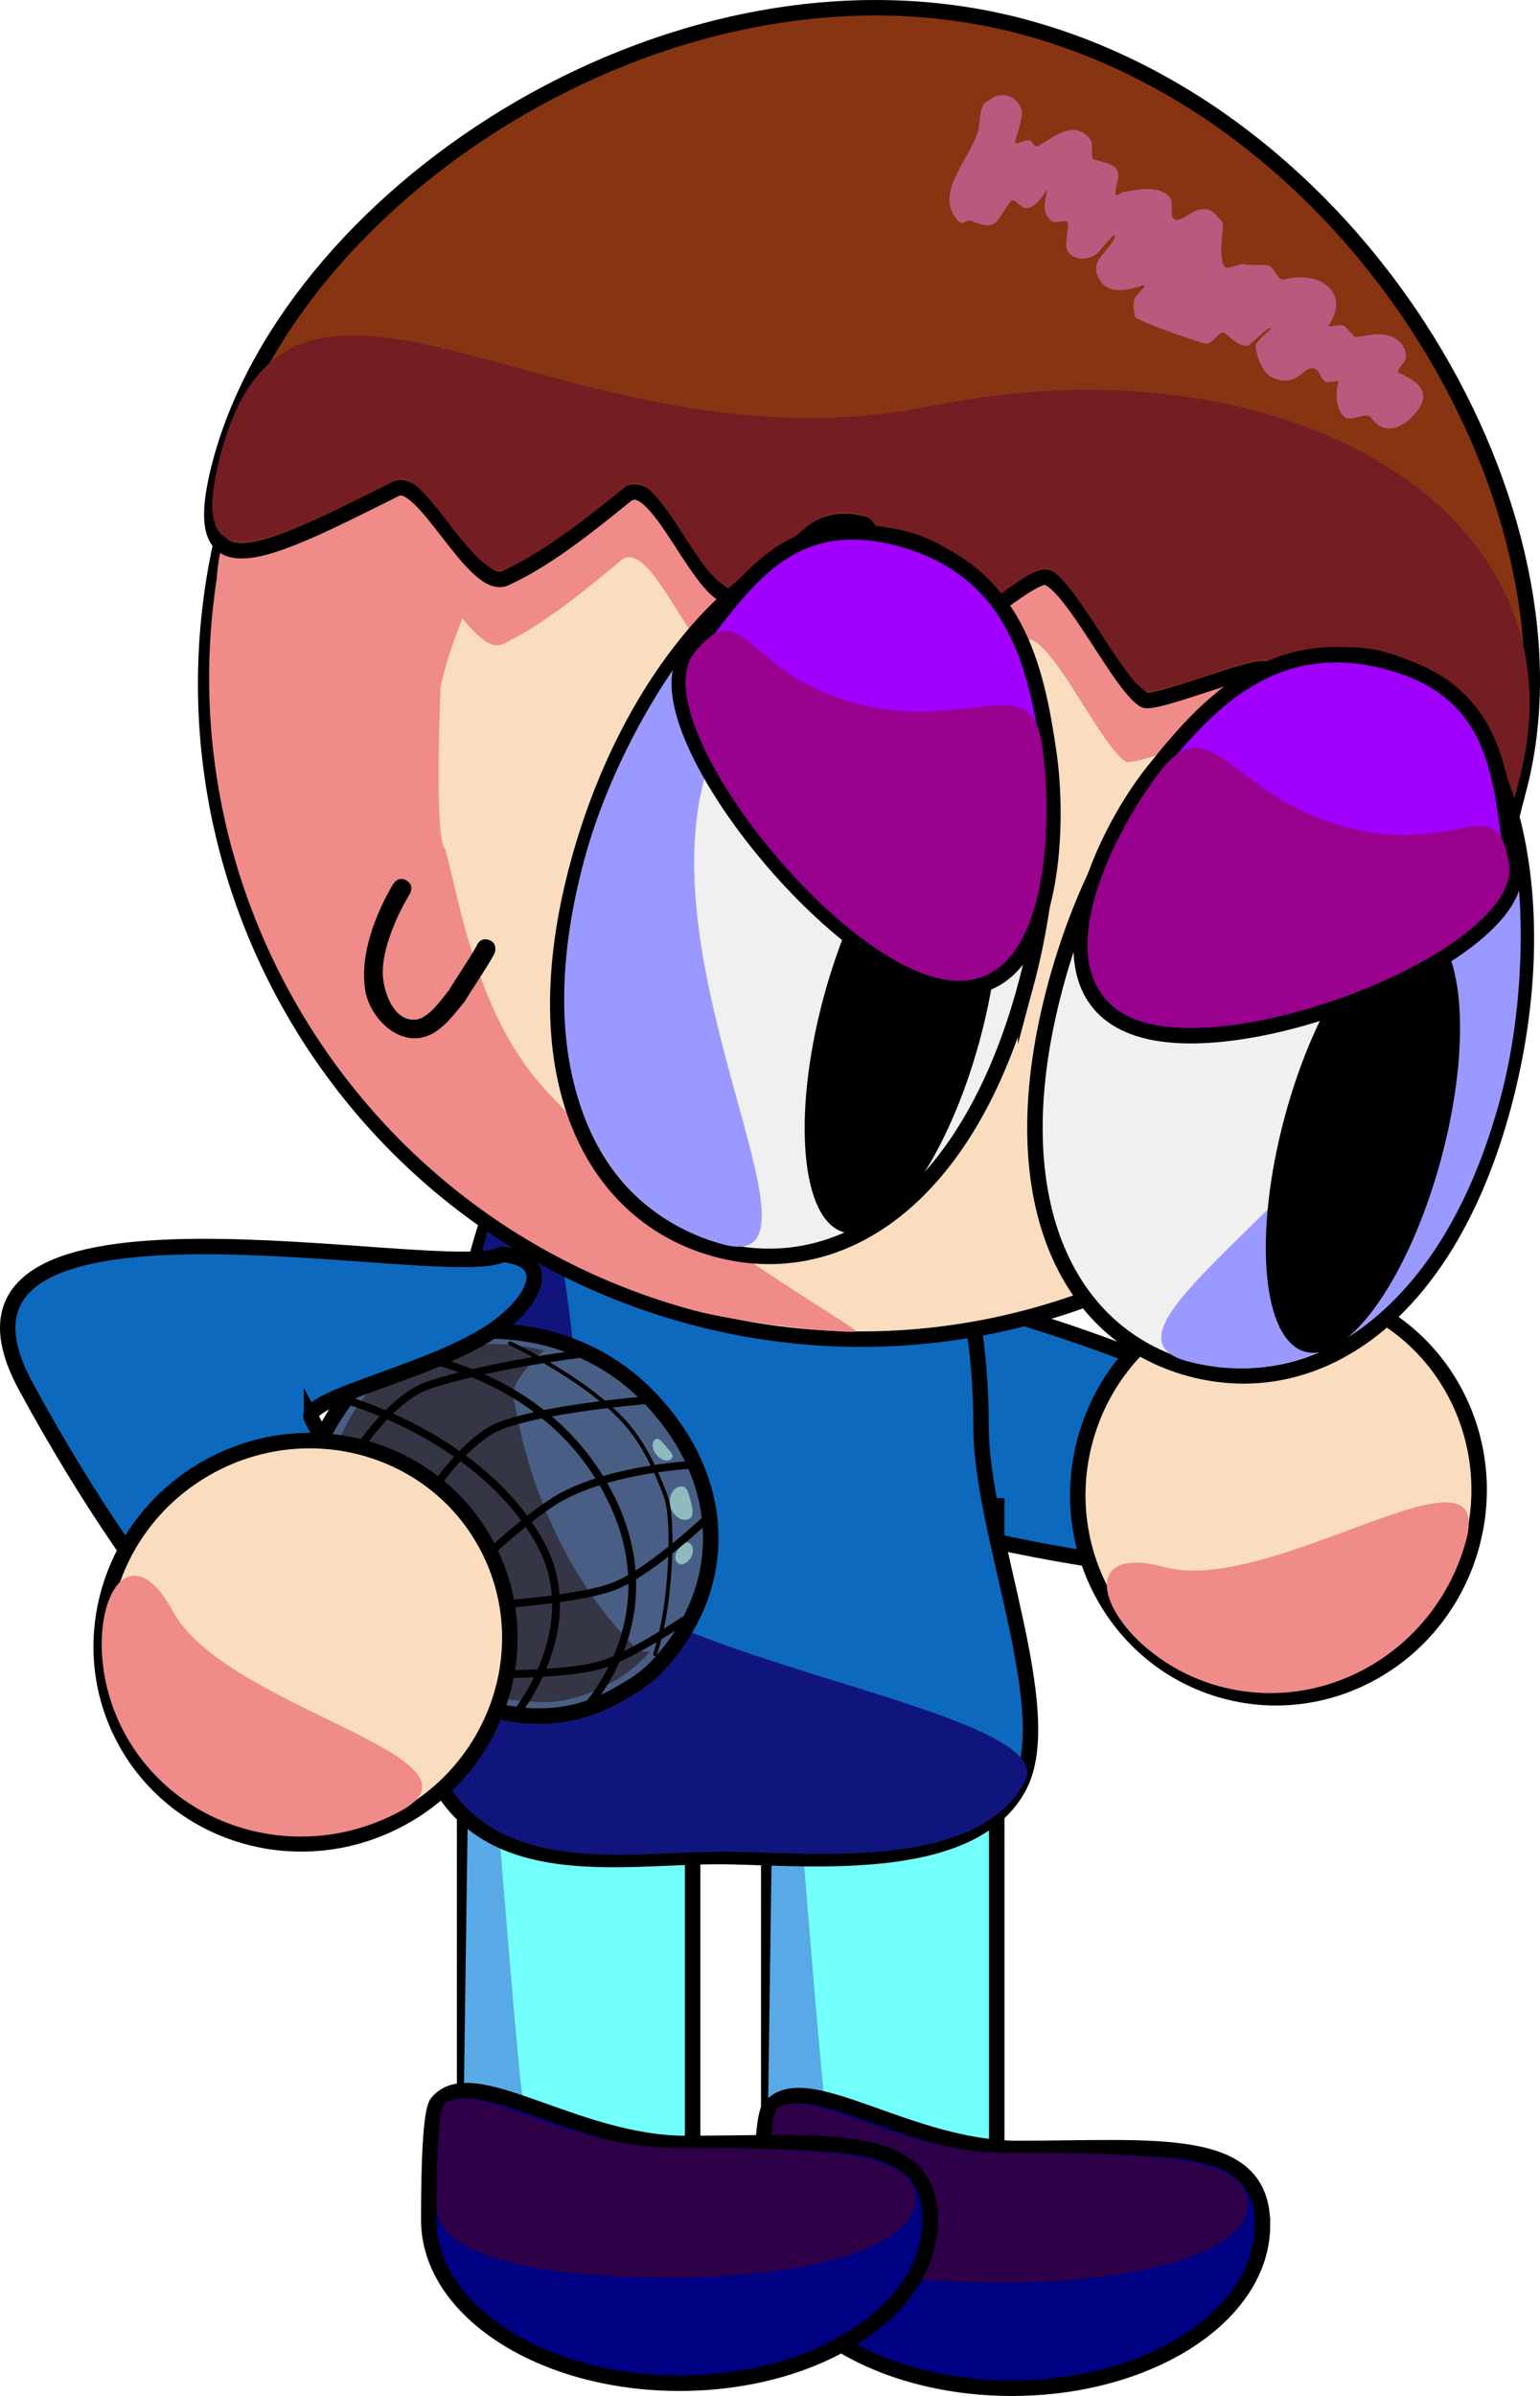 <svg version="1.1" xmlns="http://www.w3.org/2000/svg" xmlns:xlink="http://www.w3.org/1999/xlink" width="199.214" height="309.733" viewBox="0,0,199.214,309.733"><g transform="translate(-208.32,-51.254)"><g data-paper-data="{&quot;isPaintingLayer&quot;:true}" fill-rule="nonzero" stroke-linejoin="miter" stroke-miterlimit="10" stroke-dasharray="" stroke-dashoffset="0" style="mix-blend-mode: normal"><g stroke="#000000" stroke-linecap="butt"><path d="M332.454,219.239c32.173,8.73 56.536,22.138 54.417,29.947c-2.119,7.809 -29.918,7.062 -62.091,-1.668c-32.173,-8.73 -56.536,-22.138 -54.417,-29.947c2.119,-7.809 29.918,-7.062 62.091,1.668z" fill="#0d69be" stroke-width="2"/><path d="M380.661,218.548c13.809,3.747 21.888,18.268 18.044,32.433c-3.844,14.165 -18.154,22.61 -31.964,18.863c-13.809,-3.747 -21.888,-18.268 -18.044,-32.433c3.844,-14.165 18.155,-22.61 31.964,-18.863z" fill="#faddbf" stroke-width="2"/><path d="M358.992,253.842c13.809,3.747 42.833,-17.632 38.99,-3.467c-3.844,14.165 -18.154,22.61 -31.964,18.863c-13.809,-3.747 -20.835,-19.143 -7.026,-15.395z" fill="#ef8b89" stroke-width="0"/></g><g stroke="#000000" stroke-linecap="butt"><path d="M307.765,341.218v-95.295h29.492v95.295z" fill="#73fffc" stroke-width="2"/><path d="M307.439,340.6l1.326,-93.786c0,0 5.203,68.112 6.38,77.528c0.26,2.082 2.522,2.79 2.522,2.79l18.607,13.139z" fill="#59a9e6" stroke-width="0"/></g><g stroke="#000000" stroke-linecap="butt"><path d="M268.424,338.413v-95.295h29.492v95.295z" fill="#73fffc" stroke-width="2"/><path d="M268.098,337.795l1.326,-93.786c0,0 5.203,68.112 6.38,77.528c0.26,2.082 2.522,2.79 2.522,2.79l18.607,13.139z" fill="#59a9e6" stroke-width="0"/></g><g stroke="#000000" stroke-linecap="butt"><path d="M335.229,235.696c0,13.803 10.047,36.744 4.95,46.46c-6.234,11.882 -28.612,9.096 -38.94,9.096c-13.663,0 -32.944,4.17 -38.344,-14.832c-2.019,-7.106 4.355,-32.373 4.355,-40.723c0,-30.682 15.218,-55.556 33.99,-55.556c18.772,0 33.99,24.873 33.99,55.556z" fill="#0d69be" stroke-width="2"/><path d="M283.966,251.272c0,13.803 62.042,20.549 56.945,30.265c-6.234,11.882 -28.612,9.096 -38.94,9.096c-13.663,0 -32.944,4.17 -38.344,-14.832c-2.019,-7.106 4.355,-32.373 4.355,-40.723c0,-9.452 3.349,-28.598 5.52,-29.968c5.944,-16.764 10.465,25.14 10.465,46.163z" fill="#10157d" stroke-width="0"/></g><g stroke-linecap="butt"><g stroke="#000000"><g><path d="M237.864,117.586c12.174,-45.179 58.668,-71.935 103.847,-59.761c45.179,12.174 71.935,58.668 59.761,103.847c-12.174,45.179 -58.668,71.935 -103.847,59.761c-45.179,-12.174 -71.935,-58.668 -59.761,-103.847z" fill="#faddbf" stroke-width="2"/><path d="M238.313,116.806c3.917,-14.536 19.029,-37.346 24.219,-39.277c0.593,-0.22 7.905,-7.098 16.914,-11.626c11.198,-5.629 24.524,-9.089 25.062,-8.74c7.025,4.556 -33.797,58.061 -39.181,82.803c-0.013,0.059 -0.87,20.17 0.578,21.015c1.552,5.33 3.814,20.864 12.463,30.59c16.118,18.124 42.136,31.736 40.572,31.838c-2.501,0.164 -15.013,-1.178 -20.867,-2.755c-45.179,-12.174 -71.935,-58.668 -59.761,-103.847z" fill="#ef8b89" stroke-width="0"/><path d="M401.086,161.093c-3.024,11.224 -5.593,14.692 -5.644,12.76c-0.052,-1.971 2.373,-9.524 -4.92,-16.497c-1.767,-1.69 -11.488,3.404 -13.802,1.509c-1.454,-1.191 -5.707,-12.076 -7.379,-13.227c-1.169,-0.805 -14.201,4.85 -15.435,4.051c-3.078,-1.993 -8.616,-14.101 -12.067,-15.712c-1.9,-0.887 -12.046,9.026 -14.017,8.233c-2.541,-1.024 -6.582,-14.272 -9.225,-14.985c-7.029,-1.894 -9.046,4.823 -15.666,9.26c-4.302,2.883 -10.111,-16.242 -14.281,-12.772c-5.179,4.309 -10.269,8.437 -15.3,10.809c-3.947,1.861 -10.277,-13.226 -13.735,-11.447c-16.696,8.591 -26.829,14.151 -22.101,-3.395c9.507,-35.282 43.934,3.332 89.877,-6.578c43.976,-9.485 83.202,12.711 73.695,47.993z" fill="#ef8b89" stroke-width="0"/></g><path d="M404.73,153.468c-6.11,22.675 4.039,10.115 -10.848,-3.814c-1.822,-1.704 -11.747,3.335 -14.131,1.42c-1.497,-1.202 -5.927,-12.136 -7.647,-13.299c-1.203,-0.814 -14.518,4.764 -15.787,3.956c-3.167,-2.017 -8.921,-14.183 -12.468,-15.82c-1.953,-0.901 -12.282,8.963 -14.306,8.155c-2.61,-1.042 -6.838,-14.341 -9.551,-15.072c-7.214,-1.944 -9.236,4.772 -15.99,9.173c-4.388,2.86 -10.467,-16.338 -14.716,-12.889c-5.278,4.282 -10.465,8.384 -15.604,10.727c-4.032,1.838 -10.617,-13.318 -14.148,-11.558c-17.05,8.496 -27.394,13.998 -22.667,-3.548c9.507,-35.282 59.631,-68.087 103.976,-56.138c44.345,11.949 73.394,63.427 63.887,98.709z" fill="#873412" stroke-width="2"/><path d="M404.793,152.28c-6.11,22.675 4.039,10.115 -10.848,-3.814c-1.822,-1.704 -11.747,3.335 -14.131,1.42c-1.497,-1.202 -5.927,-12.136 -7.647,-13.299c-1.203,-0.814 -14.518,4.764 -15.787,3.956c-3.167,-2.017 -8.921,-14.183 -12.468,-15.82c-1.953,-0.901 -12.282,8.963 -14.306,8.155c-2.61,-1.042 -6.838,-14.341 -9.551,-15.072c-7.214,-1.944 -9.236,4.772 -15.99,9.173c-4.388,2.86 -10.467,-16.338 -14.716,-12.889c-5.278,4.282 -10.465,8.384 -15.604,10.727c-4.032,1.838 -10.617,-13.318 -14.148,-11.558c-17.05,8.496 -27.394,13.998 -22.667,-3.548c9.507,-35.282 45.035,3.629 92.041,-5.995c44.994,-9.211 85.329,13.284 75.822,48.566z" fill="#741d23" stroke-width="0"/></g><path d="M340.438,65.4c0.033,0.129 0.05,0.271 0.054,0.425c0.024,0.275 0.002,0.558 -0.071,0.84c-0.191,1.125 -0.697,2.415 -0.782,2.902c-0.111,0.64 1.344,-0.412 1.941,-0.158c0.366,0.156 0.565,0.941 0.919,0.76c2.15,-1.097 4.442,-3.442 6.679,-1.158c0.741,0.756 0.161,2.002 0.528,2.81c0.031,0.068 2.555,0.547 2.991,1.217c0.752,1.154 -0.278,2.257 -0.031,3.352c0.079,0.35 0.67,-0.278 1.025,-0.332c1.579,-0.242 4.382,-0.897 5.814,0.526c0.755,0.75 0.161,2.259 0.535,2.818c0.657,0.979 2.222,-0.815 3.377,-1.05c1.598,-0.325 2.118,0.541 3.089,1.72c0.167,0.203 -0.618,4.113 0.145,5.517c0.429,0.79 1.818,-0.399 2.69,-0.18c0.869,0.219 2.81,-0.007 3.19,0.203c0.763,0.421 1.091,1.993 1.931,1.762c4.29,-1.179 8.655,1.498 5.786,5.862c-0.363,0.552 1.426,-0.21 1.977,0.155c0.214,0.141 1.26,1.46 1.502,1.436c1.581,-0.157 2.675,-0.605 4.212,-0.194c1.277,0.341 2.308,1.389 2.245,2.802c-0.033,0.742 -1.515,1.791 -0.827,2.071c1.623,0.66 4.066,2.07 2.66,4.319c-1.526,2.442 -4.37,4.15 -6.31,1.461c-0.673,-0.933 -2.548,0.6 -3.449,-0.115c-1.154,-0.917 -1.203,-3.3 -0.828,-4.418c0.173,-0.517 -1.134,0.082 -1.628,-0.147c-0.666,-0.308 -0.713,-1.451 -1.405,-1.694c-1.548,-0.545 -2.162,2.8 -5.71,1.029c-1.047,-0.523 -1.862,-2.76 -1.943,-3.919c-0.047,-0.673 2.086,-2.182 1.961,-2.325c-0.304,-0.347 -2.614,2.224 -3.063,2.25c-1.08,0.063 -1.975,-0.926 -2.827,-1.592c-0.752,-0.589 -1.605,1.525 -2.54,1.328c-0.826,-0.174 -8.906,-2.899 -9.099,-3.472c-0.235,-0.698 -0.345,-1.875 -0.008,-2.519c0.121,-0.232 1.421,-1.524 1.241,-1.552c-0.641,-0.099 -4.939,2.232 -6.187,-1.475c-0.679,-2.016 1.875,-3.222 2.301,-4.789c0.263,-0.968 -1.507,1.329 -2.191,2.063c-0.525,0.563 -1.725,0.887 -2.479,0.71c-2.608,-0.613 -1.227,-2.894 -1.376,-4.502c-0.069,-0.742 -1.678,0.164 -2.207,-0.361c-1.293,-1.285 -0.762,-2.348 -0.497,-3.863c0.122,-0.694 -1.236,2.479 -2.868,2.212c-0.662,-0.108 -1.418,-1.363 -1.83,-0.834c-2.007,2.574 -1.641,3.928 -5.181,2.476c-0.342,-0.14 -1.151,0.514 -1.472,0.195c-3.553,-3.531 1.233,-7.882 2.394,-11.72c0.409,-1.354 0.066,-3.636 1.434,-3.994c0.612,-0.598 1.515,-0.867 2.401,-0.628c0.786,0.212 1.382,0.775 1.667,1.475c0.052,0.094 0.093,0.194 0.12,0.301z" fill="#ba587e" stroke="none" stroke-width="0.5"/></g><g stroke="#000000" stroke-linecap="butt"><path d="M340.99,178.691c-7.43,27.575 -23.978,38.372 -39.976,34.062c-15.998,-4.311 -25.388,-22.097 -17.958,-49.672c7.43,-27.575 26.423,-46.435 42.421,-42.124c15.998,4.311 22.943,30.16 15.513,57.735z" fill="#f0f0f0" stroke-width="2"/><path d="M300.939,147.619c-11.5,26.141 16.903,68.809 0.905,64.498c-15.998,-4.311 -25.388,-22.097 -17.958,-49.672c7.43,-27.575 33.679,-52.618 17.053,-14.826z" fill="#9a99ff" stroke-width="0"/></g><path d="M335.087,185.628c-4.117,15.277 -11.981,26.442 -17.566,24.937c-5.585,-1.505 -6.775,-15.11 -2.659,-30.387c4.117,-15.277 11.981,-26.442 17.566,-24.937c5.585,1.505 6.775,15.11 2.659,30.387z" fill="#000000" stroke="none" stroke-width="0" stroke-linecap="butt"/><g stroke="#000000" stroke-linecap="butt"><path d="M343.967,148.388c1.644,11.038 0.454,34.168 -14.715,30.081c-15.169,-4.087 -38.722,-34.661 -31.832,-42.763c6.556,-7.709 12.129,-18.915 27.298,-14.827c15.169,4.087 17.682,16.99 19.249,27.51z" fill="#a100fe" stroke-width="2"/><path d="M343.167,147.805c1.497,10.998 0.674,33.736 -13.978,29.788c-14.652,-3.948 -37.721,-33.9 -30.981,-42.042c6.413,-7.747 6.082,2.635 20.734,6.583c14.652,3.948 22.797,-4.81 24.224,5.671z" fill="#99008e" stroke-width="0"/></g><g data-paper-data="{&quot;index&quot;:null}" stroke="#000000" stroke-linecap="butt"><path d="M387.279,136.535c15.998,4.311 22.943,30.16 15.513,57.735c-7.43,27.575 -24.486,38.236 -40.484,33.925c-15.998,-4.311 -24.88,-21.96 -17.45,-49.535c7.43,-27.575 26.423,-46.435 42.421,-42.124z" fill="#f0f0f0" stroke-width="2"/><path d="M402.393,193.303c-7.43,27.575 -24.486,38.236 -40.484,33.925c-15.998,-4.311 29.998,-26.931 33.189,-55.311c4.614,-41.029 14.726,-6.189 7.295,21.387z" fill="#9a99ff" stroke-width="0"/></g><path d="M392.081,170.68c5.585,1.505 6.775,15.11 2.659,30.387c-4.117,15.277 -11.981,26.442 -17.566,24.937c-5.585,-1.505 -6.775,-15.11 -2.659,-30.387c4.117,-15.277 11.981,-26.442 17.566,-24.937z" data-paper-data="{&quot;index&quot;:null}" fill="#000000" stroke="none" stroke-width="0" stroke-linecap="butt"/><g data-paper-data="{&quot;index&quot;:null}" stroke="#000000" stroke-linecap="butt"><path d="M357.509,150.962c6.64,-8.308 15.295,-18.201 30.465,-14.114c15.169,4.087 14.357,16.577 16.152,26.535c1.887,10.467 -32.631,25.147 -47.8,21.06c-15.169,-4.087 -5.784,-24.764 1.183,-33.481z" fill="#a100fe" stroke-width="2"/><path d="M358.494,150.861c6.5,-8.345 9.142,3.32 23.794,7.268c14.652,3.948 19.582,-5.195 21.235,4.726c1.737,10.426 -32.218,24.521 -46.87,20.573c-14.652,-3.948 -4.98,-23.809 1.841,-32.566z" fill="#99008e" stroke-width="0"/></g><path d="M371.636,338.87c0,11.663 -14.52,21.117 -32.431,21.117c-17.911,0 -32.431,-9.455 -32.431,-21.117c0,-2.331 -0.033,-13.76 1.09,-15.138c4.495,-5.516 17.818,5.261 32.148,5.261c17.911,0 31.624,-1.786 31.624,9.877z" fill="#000082" stroke="#000000" stroke-width="2" stroke-linecap="butt"/><path d="M369.75,336.138c0,6.308 -13.891,10.19 -31.802,10.19c-17.911,0 -30.166,-2.957 -30.166,-9.266c0,-1.261 -0.033,-12.526 1.09,-13.272c4.495,-2.984 15.553,5.773 29.883,5.773c17.911,0 30.994,0.266 30.994,6.575z" fill="#2e0048" stroke="#000000" stroke-width="0" stroke-linecap="butt"/><path d="M328.649,338.225c0,11.663 -14.52,21.117 -32.431,21.117c-17.911,0 -32.431,-9.455 -32.431,-21.117c0,-2.331 -0.033,-13.76 1.09,-15.138c4.495,-5.516 17.818,5.261 32.148,5.261c17.911,0 31.624,-1.786 31.624,9.877z" fill="#000082" stroke="#000000" stroke-width="2" stroke-linecap="butt"/><path d="M326.763,335.493c0,6.308 -13.891,10.19 -31.802,10.19c-17.911,0 -30.166,-2.957 -30.166,-9.266c0,-1.261 -0.033,-12.526 1.09,-13.272c4.495,-2.984 15.553,5.773 29.883,5.773c17.911,0 30.994,0.266 30.994,6.575z" fill="#2e0048" stroke="#000000" stroke-width="0" stroke-linecap="butt"/><g><g><path d="M256.896,263.307c-10.879,-10.454 -11.975,-22.03 -2.139,-33.271c7.693,-8.792 25.792,-9.451 36.671,1.002c10.879,10.454 12.027,25.077 1.677,35.847c-1.618,1.684 -3.612,2.758 -5.424,3.756c-9.773,5.384 -21.608,1.483 -30.785,-7.335z" fill="#485e84" stroke="#000000" stroke-width="2" stroke-linecap="butt"/><path d="M278.679,225.837c0,0 -4.295,3.832 -3.969,5.809c3.119,18.962 12.497,29.415 15.862,32.636c0.765,0.732 1.848,0.436 1.848,0.436c0,0 -1.296,1.67 -3.579,3.188c-2.428,1.616 -5.938,3.094 -9.001,3.35c-3.498,0.293 -11.705,-1.176 -11.705,-1.176l-17.184,-11.982c0,0 -1.427,-13.376 -0.9,-15.478c0.516,-2.059 1.718,-4.348 2.898,-6.833c1.832,-3.858 5.082,-7.028 7.626,-8.377c3.247,-1.722 7.851,-2.465 11.667,-2.412c3.551,0.049 6.437,0.839 6.437,0.839z" fill="#343545" stroke="none" stroke-width="0" stroke-linecap="butt"/><path d="M263.527,245.01c0,0 4.768,-7.659 9.594,-9.473c6.109,-2.296 19.036,-3.293 19.036,-3.293" fill="none" stroke="#000000" stroke-width="1" stroke-linecap="round"/><path d="M296.706,260.781c0,0 -5.93,3.996 -9.965,5.477c-4.073,1.496 -13.776,1.415 -13.776,1.415" fill="none" stroke="#000000" stroke-width="1" stroke-linecap="round"/><path d="M253.798,239.941c0,0 4.777,-7.935 10.093,-9.662c8.158,-2.65 19.674,-4.025 19.674,-4.025" fill="none" stroke="#000000" stroke-width="1" stroke-linecap="round"/><path d="M260.975,226.446c0,0 17.201,1.895 25.66,17.126c9.265,16.684 -2.919,28.892 -2.919,28.892" fill="none" stroke="#000000" stroke-width="1" stroke-linecap="round"/><path d="M253.519,232.372c0,0 17.132,4.833 24.625,18.258c6.152,11.023 -3.149,22.266 -3.149,22.266" fill="none" stroke="#000000" stroke-width="1" stroke-linecap="round"/><path d="M295.055,246.003c-0.303,-1.164 0.198,-2.302 1.119,-2.543c0.922,-0.24 1.145,0.524 1.448,1.688c0.303,1.164 0.572,2.287 -0.349,2.527c-0.922,0.24 -1.915,-0.509 -2.218,-1.673z" fill="#8fbbbe" stroke="none" stroke-width="0" stroke-linecap="butt"/><path d="M295.913,253.223c-0.434,-0.417 -0.279,-1.282 0.347,-1.933c0.625,-0.651 0.97,-0.83 1.404,-0.413c0.434,0.417 0.409,1.408 -0.216,2.058c-0.625,0.651 -1.101,0.704 -1.535,0.287z" fill="#8fbbbe" stroke="none" stroke-width="0" stroke-linecap="butt"/><path d="M293.248,239.325c-0.58,-0.691 -0.677,-1.565 -0.217,-1.951c0.461,-0.387 0.927,0.252 1.507,0.943c0.58,0.691 1.055,1.172 0.594,1.559c-0.461,0.387 -1.304,0.14 -1.885,-0.551z" fill="#8fbbbe" stroke="none" stroke-width="0" stroke-linecap="butt"/><path d="M274.295,224.897c0,0 9.279,4.311 14.484,9.818c2.951,3.122 4.474,6.893 5.596,9.764c0.993,2.539 0.796,9.111 0.122,14.126c-0.496,3.692 -1.429,6.484 -1.429,6.484" fill="none" stroke="#000000" stroke-width="0.5" stroke-linecap="round"/><path d="M300.536,246.84c0,0 -7.613,7.336 -12.607,9.404c-4.208,1.742 -15.142,2.446 -15.142,2.446" fill="none" stroke="#000000" stroke-width="1" stroke-linecap="round"/><path d="M269.861,253.613c0,0 7.035,-6.629 11.001,-8.801c6.964,-3.814 17.367,-4.217 17.367,-4.217" fill="none" stroke="#000000" stroke-width="1" stroke-linecap="round"/></g><g stroke="#000000" stroke-linecap="butt"><path d="M248.624,234.629c15.905,29.298 11.813,38.034 4.702,41.894c-7.111,3.86 -25.769,-16.761 -41.674,-46.058c-15.905,-29.298 54.494,-13.188 61.605,-17.048c7.07,0.583 4.382,6.531 -2.354,10.579c-8.307,4.992 -23.639,8.13 -22.279,10.634z" fill="#0d69be" stroke-width="2"/><path d="M271.196,250.873c6.827,12.575 1.904,28.446 -10.995,35.449c-12.899,7.002 -28.89,2.485 -35.717,-10.091c-6.827,-12.575 -1.904,-28.446 10.995,-35.449c12.899,-7.002 28.89,-2.485 35.717,10.091z" fill="#faddbf" stroke-width="2"/><path d="M230.705,259.575c6.827,12.575 42.333,18.802 29.434,25.804c-12.899,7.002 -28.89,2.485 -35.717,-10.091c-6.827,-12.575 -0.544,-28.289 6.282,-15.713z" fill="#ef8b89" stroke-width="0"/></g></g><path d="M269.966,173.555c0.088,-0.245 0.474,-1.098 1.511,-0.818c1.207,0.325 0.882,1.532 0.882,1.532l-0.141,0.381c-1.166,2.092 -2.554,4.033 -3.791,6.08c-1.275,1.534 -2.733,3.568 -4.635,4.371c-3.852,1.625 -7.668,-2.294 -8.231,-5.864c-0.72,-4.569 1.32,-9.835 3.637,-13.726c0,0 0.644,-1.071 1.715,-0.427c1.071,0.644 0.427,1.715 0.427,1.715c-1.659,2.726 -3.566,7.012 -3.506,10.277c0.039,2.119 1.222,6.053 4.08,6.003c1.803,-0.031 3.471,-2.603 4.475,-3.8c1.158,-1.934 2.47,-3.76 3.577,-5.726z" fill="#000000" stroke="none" stroke-width="0.5" stroke-linecap="butt"/></g></g></svg>